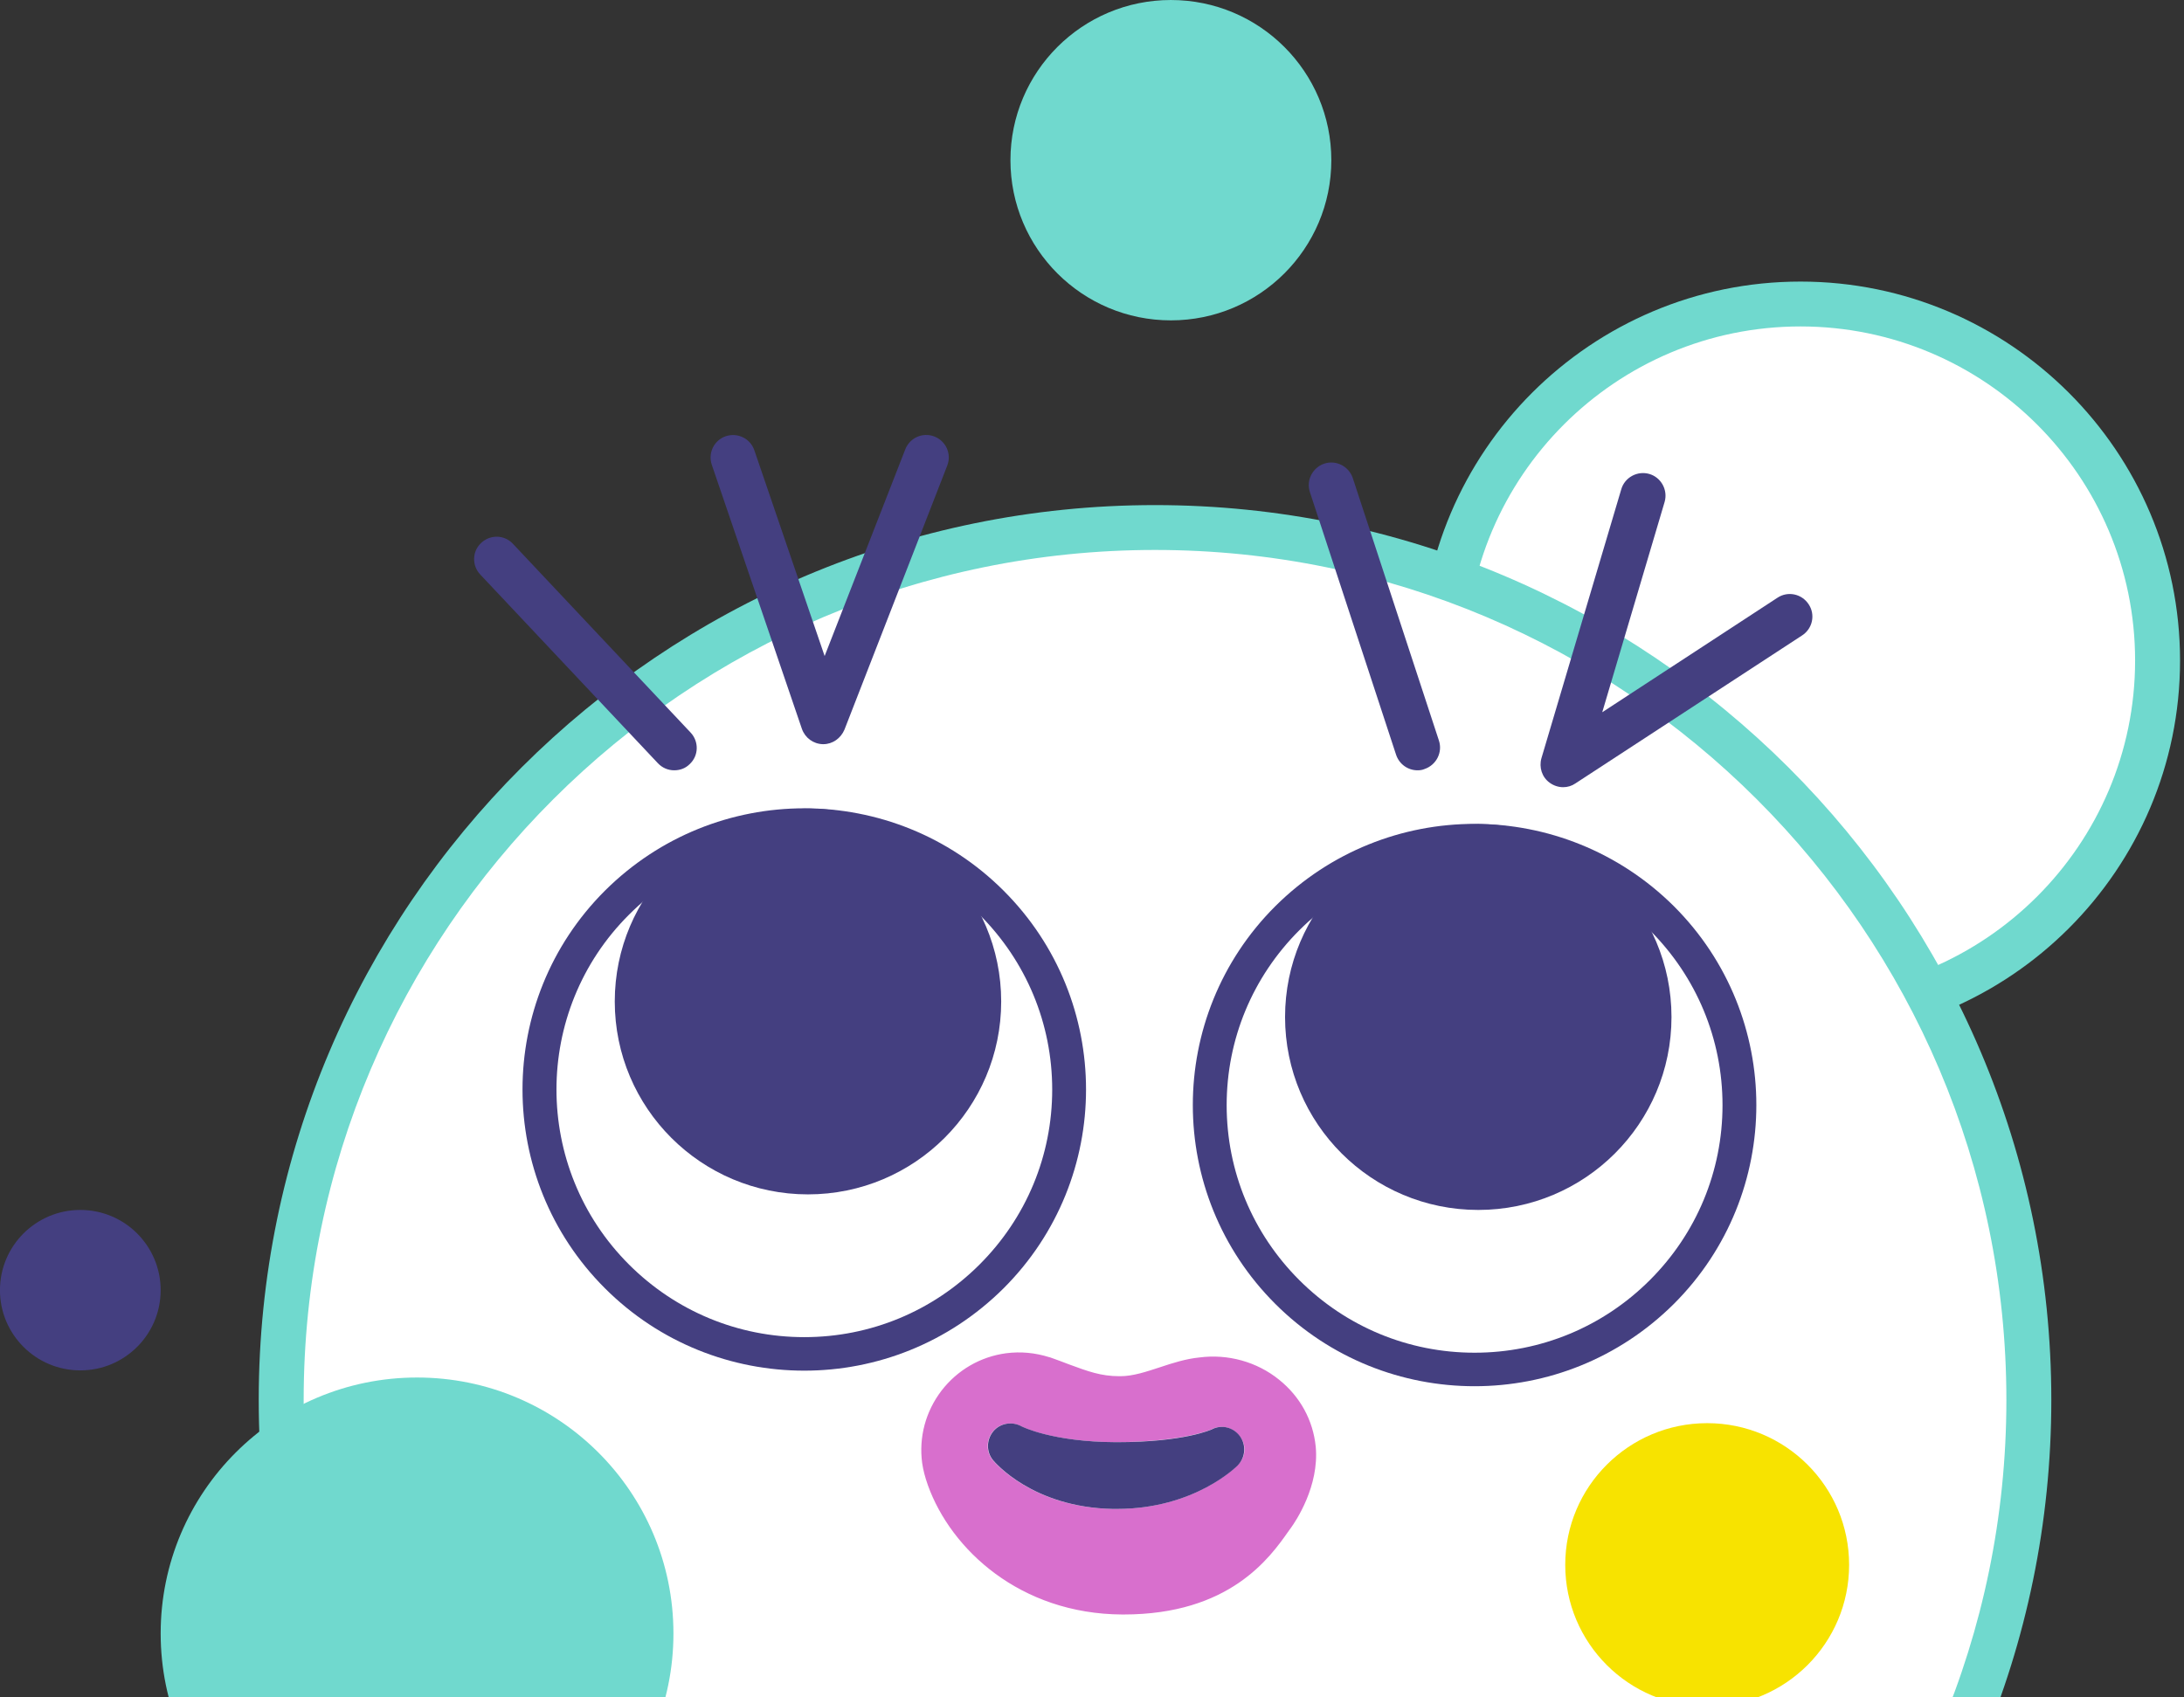 <?xml version="1.0" encoding="UTF-8" standalone="no"?>
<!DOCTYPE svg PUBLIC "-//W3C//DTD SVG 1.1//EN" "http://www.w3.org/Graphics/SVG/1.1/DTD/svg11.dtd">
<svg width="100%" height="100%" viewBox="0 0 238 185" version="1.1" xmlns="http://www.w3.org/2000/svg" xmlns:xlink="http://www.w3.org/1999/xlink" xml:space="preserve" xmlns:serif="http://www.serif.com/" style="fill-rule:evenodd;clip-rule:evenodd;stroke-linejoin:round;stroke-miterlimit:2;">
    <rect x="0" y="0" width="238" height="185" fill="#333333" stroke="none"/>
    <g transform="matrix(2.018,0,0,3.214,81.981,-46.493)">
        <rect x="-40.627" y="14.449" width="117.943" height="57.58" style="fill:none;"/>
        <clipPath id="_clip1">
            <rect x="-40.627" y="14.449" width="117.943" height="57.58"/>
        </clipPath>
        <g clip-path="url(#_clip1)">
            <g transform="matrix(0.496,0,0,0.311,-40.627,14.466)">
                <path d="M196.029,110.907C217.501,110.907 234.907,93.5 234.907,72.029C234.907,50.557 217.501,33.151 196.029,33.151C174.557,33.151 157.151,50.557 157.151,72.029C157.151,93.5 174.557,110.907 196.029,110.907Z" style="fill:white;fill-rule:nonzero;"/>
                <path d="M196.029,113.353C173.237,113.353 154.705,94.82 154.705,72.029C154.705,49.237 173.237,30.705 196.029,30.705C218.82,30.705 237.353,49.237 237.353,72.029C237.353,94.82 218.82,113.353 196.029,113.353ZM196.029,35.597C175.942,35.597 159.597,51.943 159.597,72.029C159.597,92.115 175.942,108.46 196.029,108.46C216.115,108.46 232.46,92.115 232.46,72.029C232.46,51.943 216.115,35.597 196.029,35.597Z" style="fill:rgb(112,217,206);fill-rule:nonzero;"/>
                <path d="M125.757,247.799C178.299,247.799 220.894,205.204 220.894,152.662C220.894,100.119 178.299,57.525 125.757,57.525C73.214,57.525 30.62,100.119 30.62,152.662C30.62,205.204 73.214,247.799 125.757,247.799Z" style="fill:white;fill-rule:nonzero;"/>
                <path d="M125.756,250.245C71.943,250.245 28.173,206.475 28.173,152.662C28.173,98.849 71.943,55.079 125.756,55.079C179.569,55.079 223.338,98.849 223.338,152.662C223.338,206.475 179.569,250.245 125.756,250.245ZM125.756,59.971C74.648,59.971 33.065,101.554 33.065,152.662C33.065,203.77 74.648,245.352 125.756,245.352C176.863,245.352 218.446,203.77 218.446,152.662C218.446,101.554 176.863,59.971 125.756,59.971Z" style="fill:rgb(112,217,206);fill-rule:nonzero;"/>
                <path d="M160.547,151.194C177.489,151.194 191.224,137.46 191.224,120.518C191.224,103.576 177.489,89.842 160.547,89.842C143.605,89.842 129.871,103.576 129.871,120.518C129.871,137.46 143.605,151.194 160.547,151.194Z" style="fill:white;fill-rule:nonzero;"/>
                <path d="M160.949,131.942C172.567,131.942 181.985,122.524 181.985,110.906C181.985,99.289 172.567,89.871 160.949,89.871C149.331,89.871 139.913,99.289 139.913,110.906C139.913,122.524 149.331,131.942 160.949,131.942Z" style="fill:rgb(68,63,128);fill-rule:nonzero;"/>
                <path d="M154.331,84C153.295,84 152.345,83.338 152,82.302L142.619,53.669C142.187,52.374 142.907,50.993 144.173,50.561C145.468,50.13 146.849,50.849 147.281,52.115L156.662,80.748C157.094,82.043 156.374,83.424 155.108,83.856C154.849,83.971 154.59,84 154.331,84Z" style="fill:rgb(68,63,128);fill-rule:nonzero;"/>
                <path d="M170.187,85.842C169.669,85.842 169.151,85.669 168.719,85.353C167.885,84.748 167.54,83.683 167.827,82.676L176.518,53.353C176.892,52.057 178.273,51.309 179.568,51.683C180.863,52.057 181.612,53.439 181.237,54.734L174.446,77.669L193.525,65.18C194.648,64.432 196.173,64.748 196.921,65.899C197.669,67.022 197.353,68.547 196.201,69.295L171.511,85.439C171.137,85.698 170.676,85.842 170.187,85.842Z" style="fill:rgb(68,63,128);fill-rule:nonzero;"/>
                <path d="M73.41,84C72.748,84 72.115,83.741 71.626,83.223L52.288,62.647C51.367,61.669 51.396,60.115 52.403,59.194C53.381,58.273 54.935,58.302 55.856,59.309L75.194,79.885C76.115,80.863 76.086,82.417 75.079,83.338C74.619,83.799 74.014,84 73.41,84Z" style="fill:rgb(68,63,128);fill-rule:nonzero;"/>
                <path d="M89.641,81.151L89.583,81.151C88.547,81.122 87.655,80.461 87.31,79.482L77.497,50.676C77.065,49.381 77.756,48 79.022,47.568C80.317,47.137 81.698,47.827 82.13,49.094L89.785,71.54L98.562,49.007C99.051,47.741 100.461,47.108 101.727,47.597C102.993,48.086 103.626,49.496 103.137,50.763L91.943,79.568C91.54,80.518 90.648,81.151 89.641,81.151Z" style="fill:rgb(68,63,128);fill-rule:nonzero;"/>
                <path d="M160.547,93.525C167.742,93.525 174.533,96.345 179.626,101.439C184.72,106.532 187.54,113.324 187.54,120.518C187.54,127.712 184.72,134.504 179.626,139.597C174.533,144.691 167.742,147.511 160.547,147.511C153.353,147.511 146.562,144.691 141.468,139.597C136.375,134.504 133.555,127.712 133.555,120.518C133.555,113.324 136.375,106.532 141.468,101.439C146.562,96.345 153.353,93.525 160.547,93.525ZM160.547,89.842C152.691,89.842 144.864,92.835 138.85,98.82C126.878,110.791 126.878,130.216 138.85,142.187C144.835,148.173 152.691,151.165 160.547,151.165C168.403,151.165 176.231,148.173 182.245,142.187C194.216,130.216 194.216,110.791 182.245,98.82C176.26,92.863 168.403,89.842 160.547,89.842Z" style="fill:rgb(68,63,128);fill-rule:nonzero;"/>
                <path d="M87.568,149.496C104.51,149.496 118.244,135.762 118.244,118.82C118.244,101.878 104.51,88.144 87.568,88.144C70.626,88.144 56.892,101.878 56.892,118.82C56.892,135.762 70.626,149.496 87.568,149.496Z" style="fill:white;fill-rule:nonzero;"/>
                <path d="M87.972,130.245C99.589,130.245 109.007,120.826 109.007,109.209C109.007,97.591 99.589,88.173 87.972,88.173C76.354,88.173 66.936,97.591 66.936,109.209C66.936,120.826 76.354,130.245 87.972,130.245Z" style="fill:rgb(68,63,128);fill-rule:nonzero;"/>
                <path d="M87.568,91.827C94.762,91.827 101.553,94.647 106.647,99.741C111.741,104.835 114.561,111.626 114.561,118.82C114.561,126.014 111.741,132.806 106.647,137.899C101.553,142.993 94.762,145.813 87.568,145.813C80.374,145.813 73.582,142.993 68.489,137.899C57.956,127.367 57.956,110.245 68.489,99.741C73.582,94.619 80.374,91.827 87.568,91.827ZM87.568,88.144C79.712,88.144 71.884,91.137 65.87,97.122C53.899,109.094 53.899,128.518 65.87,140.489C71.856,146.475 79.712,149.468 87.568,149.468C95.424,149.468 103.251,146.475 109.266,140.489C121.237,128.518 121.237,109.094 109.266,97.122C103.28,91.137 95.424,88.144 87.568,88.144Z" style="fill:rgb(68,63,128);fill-rule:nonzero;"/>
                <path d="M122.331,176.058L122.187,176.058C111.05,176 103.539,168.95 101.036,161.986L101.007,161.899C100.719,161.094 100.518,160.317 100.403,159.54C100.029,156.719 100.777,153.928 102.504,151.655C104.23,149.41 106.734,147.942 109.554,147.568C111.137,147.367 112.691,147.511 114.245,148L114.36,148.029C115.108,148.288 115.77,148.547 116.374,148.777C118.475,149.554 119.885,150.072 121.87,150.072L121.986,150.072C123.367,150.072 124.806,149.583 126.302,149.094C127.683,148.633 129.122,148.173 130.59,148.029C133.669,147.626 136.834,148.489 139.252,150.446C141.554,152.288 142.964,154.878 143.252,157.755C143.655,162.072 141.065,165.899 140.547,166.619L140.316,166.935C138.245,169.899 133.87,176.058 122.331,176.058ZM110.964,148.115C110.532,148.115 110.101,148.144 109.669,148.201C107.022,148.547 104.662,149.928 103.021,152.058C101.381,154.187 100.691,156.835 101.036,159.482C101.122,160.201 101.324,160.95 101.611,161.698L101.64,161.784C104.057,168.576 111.367,175.396 122.216,175.453L122.36,175.453C133.583,175.453 137.842,169.496 139.885,166.619L140.115,166.302C140.604,165.612 143.079,161.957 142.705,157.842C142.446,155.137 141.122,152.691 138.935,150.964C136.633,149.122 133.64,148.288 130.734,148.691C129.295,148.835 127.914,149.295 126.561,149.727C125.007,150.245 123.539,150.705 122.043,150.734C119.885,150.763 118.417,150.216 116.201,149.381C115.626,149.18 114.993,148.921 114.302,148.691L114.187,148.662C113.122,148.288 112.057,148.115 110.964,148.115Z" style="fill:rgb(216,111,205);fill-rule:nonzero;"/>
                <path d="M142.964,157.813C142.417,151.77 136.662,147.568 130.647,148.374C127.597,148.662 124.719,150.388 122.014,150.417C119.309,150.446 117.727,149.554 114.273,148.345L114.245,148.345C112.806,147.856 111.223,147.683 109.612,147.885C103.942,148.633 99.971,153.842 100.719,159.482C100.835,160.288 101.036,161.036 101.295,161.755C101.295,161.784 101.324,161.813 101.324,161.842C103.683,168.403 110.906,175.655 122.187,175.683C134.101,175.741 138.302,169.237 140.317,166.417C141.41,164.978 143.309,161.496 142.964,157.813ZM134.791,159.741C134.59,159.942 130.043,164.547 121.583,164.547L121.122,164.547C112.374,164.374 108.259,159.424 108.086,159.223C107.338,158.302 107.367,157.007 108.115,156.086C108.863,155.194 110.158,154.964 111.194,155.54C111.194,155.54 114.475,157.237 121.468,157.266C128.921,157.237 131.856,155.885 131.885,155.885C132.95,155.309 134.245,155.626 134.964,156.604C135.741,157.525 135.655,158.878 134.791,159.741Z" style="fill:rgb(216,111,205);fill-rule:nonzero;"/>
                <path d="M121.612,164.547L121.151,164.547C112.403,164.374 108.288,159.424 108.115,159.223C107.367,158.302 107.396,157.007 108.144,156.086C108.892,155.194 110.187,154.964 111.223,155.54C111.223,155.54 114.504,157.237 121.497,157.266L121.583,157.266C128.979,157.266 131.885,155.885 131.914,155.885C132.979,155.309 134.274,155.626 134.993,156.604C135.712,157.583 135.597,158.935 134.763,159.799C134.619,159.942 130.043,164.547 121.612,164.547Z" style="fill:rgb(68,63,128);fill-rule:nonzero;"/>
                <path d="M8.748,149.439C13.58,149.439 17.496,145.522 17.496,140.691C17.496,135.859 13.58,131.942 8.748,131.942C3.917,131.942 0,135.859 0,140.691C0,145.522 3.917,149.439 8.748,149.439Z" style="fill:rgb(68,63,128);fill-rule:nonzero;"/>
                <path d="M127.482,34.935C137.129,34.935 144.95,27.115 144.95,17.468C144.95,7.821 137.129,0 127.482,0C117.835,0 110.015,7.821 110.015,17.468C110.015,27.115 117.835,34.935 127.482,34.935Z" style="fill:rgb(112,217,206);fill-rule:nonzero;"/>
                <path d="M185.87,186.101C194.405,186.101 201.323,179.182 201.323,170.647C201.323,162.113 194.405,155.194 185.87,155.194C177.336,155.194 170.417,162.113 170.417,170.647C170.417,179.182 177.336,186.101 185.87,186.101Z" style="fill:rgb(247,227,0);fill-rule:nonzero;"/>
                <path d="M45.411,206.043C60.827,206.043 73.324,193.546 73.324,178.129C73.324,162.713 60.827,150.216 45.411,150.216C29.994,150.216 17.497,162.713 17.497,178.129C17.497,193.546 29.994,206.043 45.411,206.043Z" style="fill:rgb(112,217,206);fill-rule:nonzero;"/>
            </g>
        </g>
    </g>
</svg>
